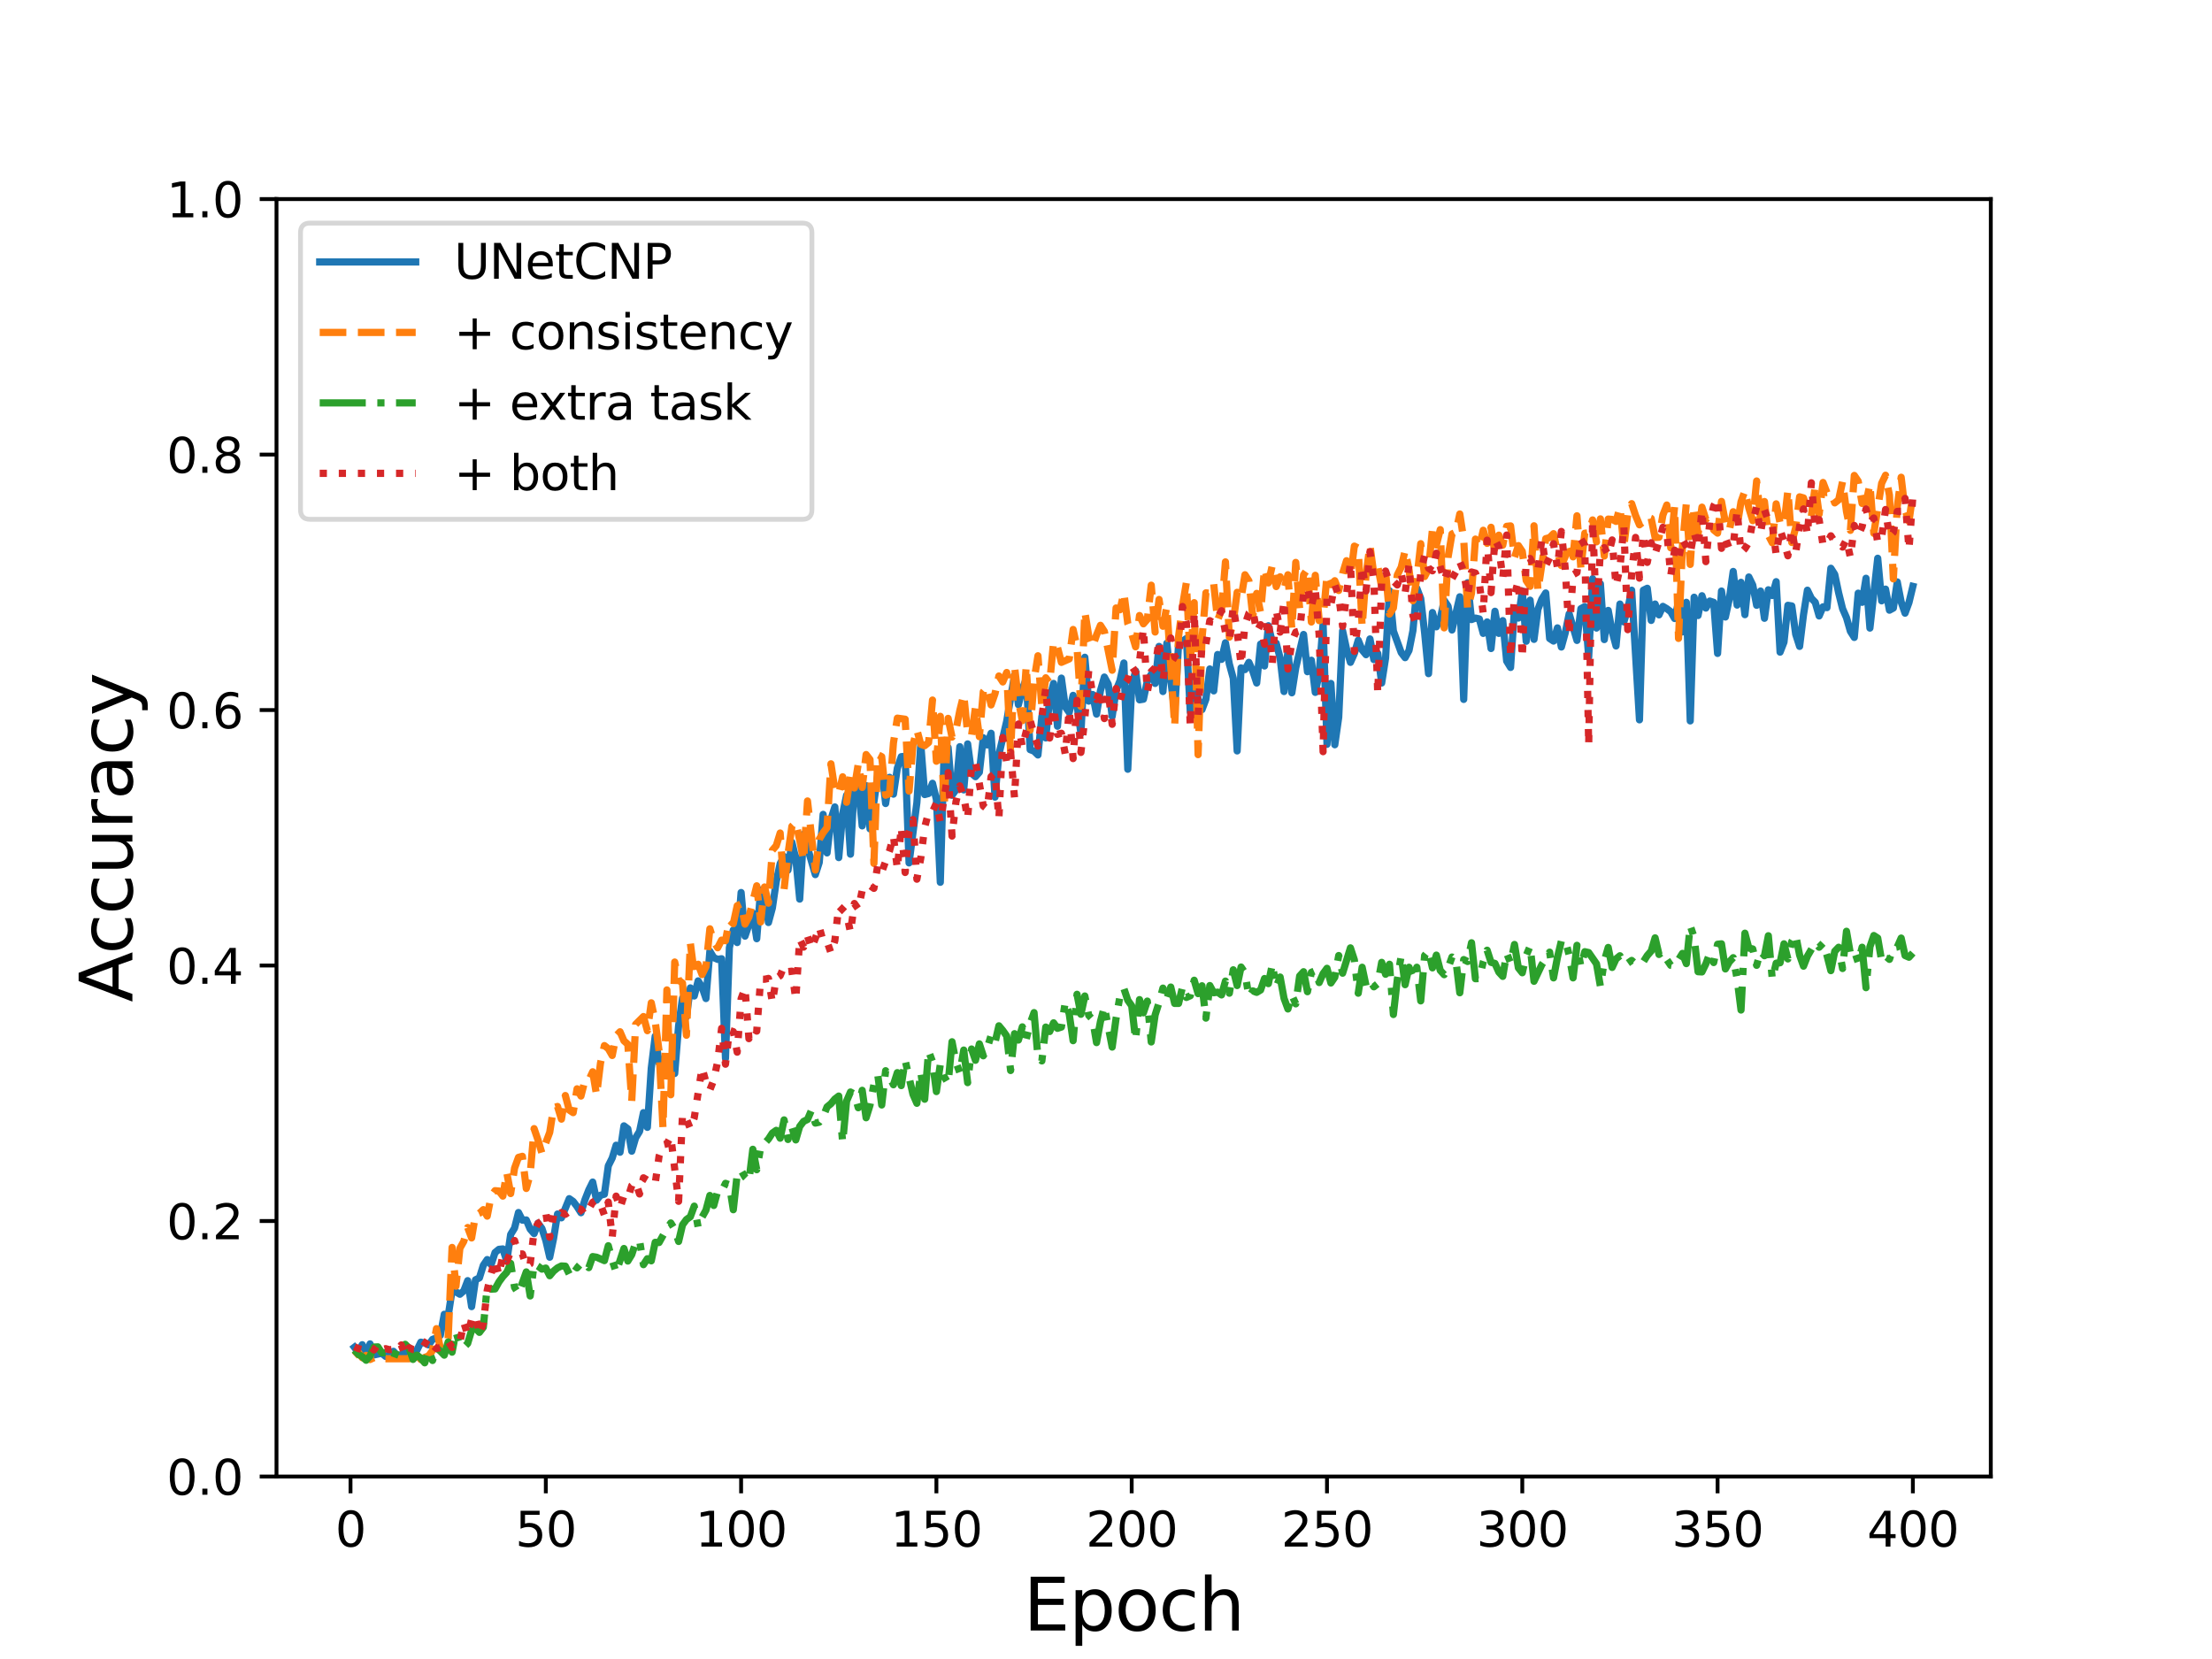 <?xml version="1.0" encoding="utf-8" standalone="no"?>
<!DOCTYPE svg PUBLIC "-//W3C//DTD SVG 1.1//EN"
  "http://www.w3.org/Graphics/SVG/1.1/DTD/svg11.dtd">
<svg height="345.6pt" version="1.1" viewBox="0 0 460.8 345.6" width="460.8pt" xmlns="http://www.w3.org/2000/svg" xmlns:xlink="http://www.w3.org/1999/xlink">
 <defs>
  <style type="text/css">*{stroke-linecap:butt;stroke-linejoin:round;}</style>
 </defs>
 <g id="figure_1">
  <g id="patch_1">
   <path d="M 0 345.6 
L 460.8 345.6 
L 460.8 0 
L 0 0 
z
" style="fill:#ffffff;"/>
  </g>
  <g id="axes_1">
   <g id="patch_2">
    <path d="M 57.6 307.584 
L 414.72 307.584 
L 414.72 41.472 
L 57.6 41.472 
z
" style="fill:#ffffff;"/>
   </g>
   <g id="matplotlib.axis_1">
    <g id="xtick_1">
     <g id="line2d_1">
      <defs>
       <path d="M 0 0 
L 0 3.5 
" id="m55e35e7791" style="stroke:#000000;stroke-width:0.8;"/>
      </defs>
      <g>
       <use style="stroke:#000000;stroke-width:0.8;" x="73.019" xlink:href="#m55e35e7791" y="307.584"/>
      </g>
     </g>
     <g id="text_1">
      <!-- 0 -->
      <g transform="translate(69.838 322.182)scale(0.1 -0.1)">
       <defs>
        <path d="M 2034 4250 
Q 1547 4250 1301 3770 
Q 1056 3291 1056 2328 
Q 1056 1369 1301 889 
Q 1547 409 2034 409 
Q 2525 409 2770 889 
Q 3016 1369 3016 2328 
Q 3016 3291 2770 3770 
Q 2525 4250 2034 4250 
z
M 2034 4750 
Q 2819 4750 3233 4129 
Q 3647 3509 3647 2328 
Q 3647 1150 3233 529 
Q 2819 -91 2034 -91 
Q 1250 -91 836 529 
Q 422 1150 422 2328 
Q 422 3509 836 4129 
Q 1250 4750 2034 4750 
z
" id="DejaVuSans-30" transform="scale(0.016)"/>
       </defs>
       <use xlink:href="#DejaVuSans-30"/>
      </g>
     </g>
    </g>
    <g id="xtick_2">
     <g id="line2d_2">
      <g>
       <use style="stroke:#000000;stroke-width:0.8;" x="113.703" xlink:href="#m55e35e7791" y="307.584"/>
      </g>
     </g>
     <g id="text_2">
      <!-- 50 -->
      <g transform="translate(107.34 322.182)scale(0.1 -0.1)">
       <defs>
        <path d="M 691 4666 
L 3169 4666 
L 3169 4134 
L 1269 4134 
L 1269 2991 
Q 1406 3038 1543 3061 
Q 1681 3084 1819 3084 
Q 2600 3084 3056 2656 
Q 3513 2228 3513 1497 
Q 3513 744 3044 326 
Q 2575 -91 1722 -91 
Q 1428 -91 1123 -41 
Q 819 9 494 109 
L 494 744 
Q 775 591 1075 516 
Q 1375 441 1709 441 
Q 2250 441 2565 725 
Q 2881 1009 2881 1497 
Q 2881 1984 2565 2268 
Q 2250 2553 1709 2553 
Q 1456 2553 1204 2497 
Q 953 2441 691 2322 
L 691 4666 
z
" id="DejaVuSans-35" transform="scale(0.016)"/>
       </defs>
       <use xlink:href="#DejaVuSans-35"/>
       <use x="63.623" xlink:href="#DejaVuSans-30"/>
      </g>
     </g>
    </g>
    <g id="xtick_3">
     <g id="line2d_3">
      <g>
       <use style="stroke:#000000;stroke-width:0.8;" x="154.386" xlink:href="#m55e35e7791" y="307.584"/>
      </g>
     </g>
     <g id="text_3">
      <!-- 100 -->
      <g transform="translate(144.842 322.182)scale(0.1 -0.1)">
       <defs>
        <path d="M 794 531 
L 1825 531 
L 1825 4091 
L 703 3866 
L 703 4441 
L 1819 4666 
L 2450 4666 
L 2450 531 
L 3481 531 
L 3481 0 
L 794 0 
L 794 531 
z
" id="DejaVuSans-31" transform="scale(0.016)"/>
       </defs>
       <use xlink:href="#DejaVuSans-31"/>
       <use x="63.623" xlink:href="#DejaVuSans-30"/>
       <use x="127.246" xlink:href="#DejaVuSans-30"/>
      </g>
     </g>
    </g>
    <g id="xtick_4">
     <g id="line2d_4">
      <g>
       <use style="stroke:#000000;stroke-width:0.8;" x="195.07" xlink:href="#m55e35e7791" y="307.584"/>
      </g>
     </g>
     <g id="text_4">
      <!-- 150 -->
      <g transform="translate(185.526 322.182)scale(0.1 -0.1)">
       <use xlink:href="#DejaVuSans-31"/>
       <use x="63.623" xlink:href="#DejaVuSans-35"/>
       <use x="127.246" xlink:href="#DejaVuSans-30"/>
      </g>
     </g>
    </g>
    <g id="xtick_5">
     <g id="line2d_5">
      <g>
       <use style="stroke:#000000;stroke-width:0.8;" x="235.753" xlink:href="#m55e35e7791" y="307.584"/>
      </g>
     </g>
     <g id="text_5">
      <!-- 200 -->
      <g transform="translate(226.209 322.182)scale(0.1 -0.1)">
       <defs>
        <path d="M 1228 531 
L 3431 531 
L 3431 0 
L 469 0 
L 469 531 
Q 828 903 1448 1529 
Q 2069 2156 2228 2338 
Q 2531 2678 2651 2914 
Q 2772 3150 2772 3378 
Q 2772 3750 2511 3984 
Q 2250 4219 1831 4219 
Q 1534 4219 1204 4116 
Q 875 4013 500 3803 
L 500 4441 
Q 881 4594 1212 4672 
Q 1544 4750 1819 4750 
Q 2544 4750 2975 4387 
Q 3406 4025 3406 3419 
Q 3406 3131 3298 2873 
Q 3191 2616 2906 2266 
Q 2828 2175 2409 1742 
Q 1991 1309 1228 531 
z
" id="DejaVuSans-32" transform="scale(0.016)"/>
       </defs>
       <use xlink:href="#DejaVuSans-32"/>
       <use x="63.623" xlink:href="#DejaVuSans-30"/>
       <use x="127.246" xlink:href="#DejaVuSans-30"/>
      </g>
     </g>
    </g>
    <g id="xtick_6">
     <g id="line2d_6">
      <g>
       <use style="stroke:#000000;stroke-width:0.8;" x="276.437" xlink:href="#m55e35e7791" y="307.584"/>
      </g>
     </g>
     <g id="text_6">
      <!-- 250 -->
      <g transform="translate(266.893 322.182)scale(0.1 -0.1)">
       <use xlink:href="#DejaVuSans-32"/>
       <use x="63.623" xlink:href="#DejaVuSans-35"/>
       <use x="127.246" xlink:href="#DejaVuSans-30"/>
      </g>
     </g>
    </g>
    <g id="xtick_7">
     <g id="line2d_7">
      <g>
       <use style="stroke:#000000;stroke-width:0.8;" x="317.12" xlink:href="#m55e35e7791" y="307.584"/>
      </g>
     </g>
     <g id="text_7">
      <!-- 300 -->
      <g transform="translate(307.576 322.182)scale(0.1 -0.1)">
       <defs>
        <path d="M 2597 2516 
Q 3050 2419 3304 2112 
Q 3559 1806 3559 1356 
Q 3559 666 3084 287 
Q 2609 -91 1734 -91 
Q 1441 -91 1130 -33 
Q 819 25 488 141 
L 488 750 
Q 750 597 1062 519 
Q 1375 441 1716 441 
Q 2309 441 2620 675 
Q 2931 909 2931 1356 
Q 2931 1769 2642 2001 
Q 2353 2234 1838 2234 
L 1294 2234 
L 1294 2753 
L 1863 2753 
Q 2328 2753 2575 2939 
Q 2822 3125 2822 3475 
Q 2822 3834 2567 4026 
Q 2313 4219 1838 4219 
Q 1578 4219 1281 4162 
Q 984 4106 628 3988 
L 628 4550 
Q 988 4650 1302 4700 
Q 1616 4750 1894 4750 
Q 2613 4750 3031 4423 
Q 3450 4097 3450 3541 
Q 3450 3153 3228 2886 
Q 3006 2619 2597 2516 
z
" id="DejaVuSans-33" transform="scale(0.016)"/>
       </defs>
       <use xlink:href="#DejaVuSans-33"/>
       <use x="63.623" xlink:href="#DejaVuSans-30"/>
       <use x="127.246" xlink:href="#DejaVuSans-30"/>
      </g>
     </g>
    </g>
    <g id="xtick_8">
     <g id="line2d_8">
      <g>
       <use style="stroke:#000000;stroke-width:0.8;" x="357.804" xlink:href="#m55e35e7791" y="307.584"/>
      </g>
     </g>
     <g id="text_8">
      <!-- 350 -->
      <g transform="translate(348.26 322.182)scale(0.1 -0.1)">
       <use xlink:href="#DejaVuSans-33"/>
       <use x="63.623" xlink:href="#DejaVuSans-35"/>
       <use x="127.246" xlink:href="#DejaVuSans-30"/>
      </g>
     </g>
    </g>
    <g id="xtick_9">
     <g id="line2d_9">
      <g>
       <use style="stroke:#000000;stroke-width:0.8;" x="398.487" xlink:href="#m55e35e7791" y="307.584"/>
      </g>
     </g>
     <g id="text_9">
      <!-- 400 -->
      <g transform="translate(388.944 322.182)scale(0.1 -0.1)">
       <defs>
        <path d="M 2419 4116 
L 825 1625 
L 2419 1625 
L 2419 4116 
z
M 2253 4666 
L 3047 4666 
L 3047 1625 
L 3713 1625 
L 3713 1100 
L 3047 1100 
L 3047 0 
L 2419 0 
L 2419 1100 
L 313 1100 
L 313 1709 
L 2253 4666 
z
" id="DejaVuSans-34" transform="scale(0.016)"/>
       </defs>
       <use xlink:href="#DejaVuSans-34"/>
       <use x="63.623" xlink:href="#DejaVuSans-30"/>
       <use x="127.246" xlink:href="#DejaVuSans-30"/>
      </g>
     </g>
    </g>
    <g id="text_10">
     <!-- Epoch -->
     <g transform="translate(213.194 339.66)scale(0.15 -0.15)">
      <defs>
       <path d="M 628 4666 
L 3578 4666 
L 3578 4134 
L 1259 4134 
L 1259 2753 
L 3481 2753 
L 3481 2222 
L 1259 2222 
L 1259 531 
L 3634 531 
L 3634 0 
L 628 0 
L 628 4666 
z
" id="DejaVuSans-45" transform="scale(0.016)"/>
       <path d="M 1159 525 
L 1159 -1331 
L 581 -1331 
L 581 3500 
L 1159 3500 
L 1159 2969 
Q 1341 3281 1617 3432 
Q 1894 3584 2278 3584 
Q 2916 3584 3314 3078 
Q 3713 2572 3713 1747 
Q 3713 922 3314 415 
Q 2916 -91 2278 -91 
Q 1894 -91 1617 61 
Q 1341 213 1159 525 
z
M 3116 1747 
Q 3116 2381 2855 2742 
Q 2594 3103 2138 3103 
Q 1681 3103 1420 2742 
Q 1159 2381 1159 1747 
Q 1159 1113 1420 752 
Q 1681 391 2138 391 
Q 2594 391 2855 752 
Q 3116 1113 3116 1747 
z
" id="DejaVuSans-70" transform="scale(0.016)"/>
       <path d="M 1959 3097 
Q 1497 3097 1228 2736 
Q 959 2375 959 1747 
Q 959 1119 1226 758 
Q 1494 397 1959 397 
Q 2419 397 2687 759 
Q 2956 1122 2956 1747 
Q 2956 2369 2687 2733 
Q 2419 3097 1959 3097 
z
M 1959 3584 
Q 2709 3584 3137 3096 
Q 3566 2609 3566 1747 
Q 3566 888 3137 398 
Q 2709 -91 1959 -91 
Q 1206 -91 779 398 
Q 353 888 353 1747 
Q 353 2609 779 3096 
Q 1206 3584 1959 3584 
z
" id="DejaVuSans-6f" transform="scale(0.016)"/>
       <path d="M 3122 3366 
L 3122 2828 
Q 2878 2963 2633 3030 
Q 2388 3097 2138 3097 
Q 1578 3097 1268 2742 
Q 959 2388 959 1747 
Q 959 1106 1268 751 
Q 1578 397 2138 397 
Q 2388 397 2633 464 
Q 2878 531 3122 666 
L 3122 134 
Q 2881 22 2623 -34 
Q 2366 -91 2075 -91 
Q 1284 -91 818 406 
Q 353 903 353 1747 
Q 353 2603 823 3093 
Q 1294 3584 2113 3584 
Q 2378 3584 2631 3529 
Q 2884 3475 3122 3366 
z
" id="DejaVuSans-63" transform="scale(0.016)"/>
       <path d="M 3513 2113 
L 3513 0 
L 2938 0 
L 2938 2094 
Q 2938 2591 2744 2837 
Q 2550 3084 2163 3084 
Q 1697 3084 1428 2787 
Q 1159 2491 1159 1978 
L 1159 0 
L 581 0 
L 581 4863 
L 1159 4863 
L 1159 2956 
Q 1366 3272 1645 3428 
Q 1925 3584 2291 3584 
Q 2894 3584 3203 3211 
Q 3513 2838 3513 2113 
z
" id="DejaVuSans-68" transform="scale(0.016)"/>
      </defs>
      <use xlink:href="#DejaVuSans-45"/>
      <use x="63.184" xlink:href="#DejaVuSans-70"/>
      <use x="126.66" xlink:href="#DejaVuSans-6f"/>
      <use x="187.842" xlink:href="#DejaVuSans-63"/>
      <use x="242.822" xlink:href="#DejaVuSans-68"/>
     </g>
    </g>
   </g>
   <g id="matplotlib.axis_2">
    <g id="ytick_1">
     <g id="line2d_10">
      <defs>
       <path d="M 0 0 
L -3.5 0 
" id="mab3e76a519" style="stroke:#000000;stroke-width:0.8;"/>
      </defs>
      <g>
       <use style="stroke:#000000;stroke-width:0.8;" x="57.6" xlink:href="#mab3e76a519" y="307.584"/>
      </g>
     </g>
     <g id="text_11">
      <!-- 0.0 -->
      <g transform="translate(34.697 311.383)scale(0.1 -0.1)">
       <defs>
        <path d="M 684 794 
L 1344 794 
L 1344 0 
L 684 0 
L 684 794 
z
" id="DejaVuSans-2e" transform="scale(0.016)"/>
       </defs>
       <use xlink:href="#DejaVuSans-30"/>
       <use x="63.623" xlink:href="#DejaVuSans-2e"/>
       <use x="95.41" xlink:href="#DejaVuSans-30"/>
      </g>
     </g>
    </g>
    <g id="ytick_2">
     <g id="line2d_11">
      <g>
       <use style="stroke:#000000;stroke-width:0.8;" x="57.6" xlink:href="#mab3e76a519" y="254.362"/>
      </g>
     </g>
     <g id="text_12">
      <!-- 0.2 -->
      <g transform="translate(34.697 258.161)scale(0.1 -0.1)">
       <use xlink:href="#DejaVuSans-30"/>
       <use x="63.623" xlink:href="#DejaVuSans-2e"/>
       <use x="95.41" xlink:href="#DejaVuSans-32"/>
      </g>
     </g>
    </g>
    <g id="ytick_3">
     <g id="line2d_12">
      <g>
       <use style="stroke:#000000;stroke-width:0.8;" x="57.6" xlink:href="#mab3e76a519" y="201.139"/>
      </g>
     </g>
     <g id="text_13">
      <!-- 0.4 -->
      <g transform="translate(34.697 204.938)scale(0.1 -0.1)">
       <use xlink:href="#DejaVuSans-30"/>
       <use x="63.623" xlink:href="#DejaVuSans-2e"/>
       <use x="95.41" xlink:href="#DejaVuSans-34"/>
      </g>
     </g>
    </g>
    <g id="ytick_4">
     <g id="line2d_13">
      <g>
       <use style="stroke:#000000;stroke-width:0.8;" x="57.6" xlink:href="#mab3e76a519" y="147.917"/>
      </g>
     </g>
     <g id="text_14">
      <!-- 0.6 -->
      <g transform="translate(34.697 151.716)scale(0.1 -0.1)">
       <defs>
        <path d="M 2113 2584 
Q 1688 2584 1439 2293 
Q 1191 2003 1191 1497 
Q 1191 994 1439 701 
Q 1688 409 2113 409 
Q 2538 409 2786 701 
Q 3034 994 3034 1497 
Q 3034 2003 2786 2293 
Q 2538 2584 2113 2584 
z
M 3366 4563 
L 3366 3988 
Q 3128 4100 2886 4159 
Q 2644 4219 2406 4219 
Q 1781 4219 1451 3797 
Q 1122 3375 1075 2522 
Q 1259 2794 1537 2939 
Q 1816 3084 2150 3084 
Q 2853 3084 3261 2657 
Q 3669 2231 3669 1497 
Q 3669 778 3244 343 
Q 2819 -91 2113 -91 
Q 1303 -91 875 529 
Q 447 1150 447 2328 
Q 447 3434 972 4092 
Q 1497 4750 2381 4750 
Q 2619 4750 2861 4703 
Q 3103 4656 3366 4563 
z
" id="DejaVuSans-36" transform="scale(0.016)"/>
       </defs>
       <use xlink:href="#DejaVuSans-30"/>
       <use x="63.623" xlink:href="#DejaVuSans-2e"/>
       <use x="95.41" xlink:href="#DejaVuSans-36"/>
      </g>
     </g>
    </g>
    <g id="ytick_5">
     <g id="line2d_14">
      <g>
       <use style="stroke:#000000;stroke-width:0.8;" x="57.6" xlink:href="#mab3e76a519" y="94.694"/>
      </g>
     </g>
     <g id="text_15">
      <!-- 0.8 -->
      <g transform="translate(34.697 98.494)scale(0.1 -0.1)">
       <defs>
        <path d="M 2034 2216 
Q 1584 2216 1326 1975 
Q 1069 1734 1069 1313 
Q 1069 891 1326 650 
Q 1584 409 2034 409 
Q 2484 409 2743 651 
Q 3003 894 3003 1313 
Q 3003 1734 2745 1975 
Q 2488 2216 2034 2216 
z
M 1403 2484 
Q 997 2584 770 2862 
Q 544 3141 544 3541 
Q 544 4100 942 4425 
Q 1341 4750 2034 4750 
Q 2731 4750 3128 4425 
Q 3525 4100 3525 3541 
Q 3525 3141 3298 2862 
Q 3072 2584 2669 2484 
Q 3125 2378 3379 2068 
Q 3634 1759 3634 1313 
Q 3634 634 3220 271 
Q 2806 -91 2034 -91 
Q 1263 -91 848 271 
Q 434 634 434 1313 
Q 434 1759 690 2068 
Q 947 2378 1403 2484 
z
M 1172 3481 
Q 1172 3119 1398 2916 
Q 1625 2713 2034 2713 
Q 2441 2713 2670 2916 
Q 2900 3119 2900 3481 
Q 2900 3844 2670 4047 
Q 2441 4250 2034 4250 
Q 1625 4250 1398 4047 
Q 1172 3844 1172 3481 
z
" id="DejaVuSans-38" transform="scale(0.016)"/>
       </defs>
       <use xlink:href="#DejaVuSans-30"/>
       <use x="63.623" xlink:href="#DejaVuSans-2e"/>
       <use x="95.41" xlink:href="#DejaVuSans-38"/>
      </g>
     </g>
    </g>
    <g id="ytick_6">
     <g id="line2d_15">
      <g>
       <use style="stroke:#000000;stroke-width:0.8;" x="57.6" xlink:href="#mab3e76a519" y="41.472"/>
      </g>
     </g>
     <g id="text_16">
      <!-- 1.0 -->
      <g transform="translate(34.697 45.271)scale(0.1 -0.1)">
       <use xlink:href="#DejaVuSans-31"/>
       <use x="63.623" xlink:href="#DejaVuSans-2e"/>
       <use x="95.41" xlink:href="#DejaVuSans-30"/>
      </g>
     </g>
    </g>
    <g id="text_17">
     <!-- Accuracy -->
     <g transform="translate(27.577 208.77)rotate(-90)scale(0.15 -0.15)">
      <defs>
       <path d="M 2188 4044 
L 1331 1722 
L 3047 1722 
L 2188 4044 
z
M 1831 4666 
L 2547 4666 
L 4325 0 
L 3669 0 
L 3244 1197 
L 1141 1197 
L 716 0 
L 50 0 
L 1831 4666 
z
" id="DejaVuSans-41" transform="scale(0.016)"/>
       <path d="M 544 1381 
L 544 3500 
L 1119 3500 
L 1119 1403 
Q 1119 906 1312 657 
Q 1506 409 1894 409 
Q 2359 409 2629 706 
Q 2900 1003 2900 1516 
L 2900 3500 
L 3475 3500 
L 3475 0 
L 2900 0 
L 2900 538 
Q 2691 219 2414 64 
Q 2138 -91 1772 -91 
Q 1169 -91 856 284 
Q 544 659 544 1381 
z
M 1991 3584 
L 1991 3584 
z
" id="DejaVuSans-75" transform="scale(0.016)"/>
       <path d="M 2631 2963 
Q 2534 3019 2420 3045 
Q 2306 3072 2169 3072 
Q 1681 3072 1420 2755 
Q 1159 2438 1159 1844 
L 1159 0 
L 581 0 
L 581 3500 
L 1159 3500 
L 1159 2956 
Q 1341 3275 1631 3429 
Q 1922 3584 2338 3584 
Q 2397 3584 2469 3576 
Q 2541 3569 2628 3553 
L 2631 2963 
z
" id="DejaVuSans-72" transform="scale(0.016)"/>
       <path d="M 2194 1759 
Q 1497 1759 1228 1600 
Q 959 1441 959 1056 
Q 959 750 1161 570 
Q 1363 391 1709 391 
Q 2188 391 2477 730 
Q 2766 1069 2766 1631 
L 2766 1759 
L 2194 1759 
z
M 3341 1997 
L 3341 0 
L 2766 0 
L 2766 531 
Q 2569 213 2275 61 
Q 1981 -91 1556 -91 
Q 1019 -91 701 211 
Q 384 513 384 1019 
Q 384 1609 779 1909 
Q 1175 2209 1959 2209 
L 2766 2209 
L 2766 2266 
Q 2766 2663 2505 2880 
Q 2244 3097 1772 3097 
Q 1472 3097 1187 3025 
Q 903 2953 641 2809 
L 641 3341 
Q 956 3463 1253 3523 
Q 1550 3584 1831 3584 
Q 2591 3584 2966 3190 
Q 3341 2797 3341 1997 
z
" id="DejaVuSans-61" transform="scale(0.016)"/>
       <path d="M 2059 -325 
Q 1816 -950 1584 -1140 
Q 1353 -1331 966 -1331 
L 506 -1331 
L 506 -850 
L 844 -850 
Q 1081 -850 1212 -737 
Q 1344 -625 1503 -206 
L 1606 56 
L 191 3500 
L 800 3500 
L 1894 763 
L 2988 3500 
L 3597 3500 
L 2059 -325 
z
" id="DejaVuSans-79" transform="scale(0.016)"/>
      </defs>
      <use xlink:href="#DejaVuSans-41"/>
      <use x="66.658" xlink:href="#DejaVuSans-63"/>
      <use x="121.639" xlink:href="#DejaVuSans-63"/>
      <use x="176.619" xlink:href="#DejaVuSans-75"/>
      <use x="239.998" xlink:href="#DejaVuSans-72"/>
      <use x="281.111" xlink:href="#DejaVuSans-61"/>
      <use x="342.391" xlink:href="#DejaVuSans-63"/>
      <use x="397.371" xlink:href="#DejaVuSans-79"/>
     </g>
    </g>
   </g>
   <g id="line2d_16">
    <path clip-path="url(#p7688958a0e)" d="M 73.833 280.662 
L 74.646 281.727 
L 75.46 280.13 
L 76.274 282.126 
L 77.087 279.953 
L 77.901 282.259 
L 79.528 281.904 
L 80.342 282.569 
L 81.156 282.259 
L 81.969 281.505 
L 82.783 282.392 
L 83.597 282.215 
L 84.41 281.682 
L 85.224 282.525 
L 86.038 281.549 
L 86.851 281.283 
L 87.665 279.598 
L 88.479 279.775 
L 89.292 280.174 
L 90.106 279.021 
L 90.92 278.711 
L 91.733 278.179 
L 92.547 273.788 
L 93.361 274.143 
L 94.174 268.865 
L 94.988 269.131 
L 95.802 269.619 
L 96.616 268.909 
L 97.429 266.78 
L 98.243 272.191 
L 99.057 266.603 
L 99.87 266.204 
L 100.684 263.587 
L 101.498 262.389 
L 102.311 263.454 
L 103.125 260.926 
L 103.939 260.26 
L 104.752 260.172 
L 105.566 262.7 
L 106.38 257.156 
L 107.193 255.825 
L 108.007 252.588 
L 108.821 254.184 
L 109.634 254.14 
L 110.448 256.047 
L 111.262 256.978 
L 112.075 254.805 
L 112.889 255.914 
L 113.703 258.398 
L 114.516 261.901 
L 115.33 257.954 
L 116.144 252.898 
L 116.957 253.696 
L 118.585 249.705 
L 119.398 250.281 
L 120.212 251.346 
L 121.026 252.632 
L 121.839 249.971 
L 122.653 247.886 
L 123.467 246.245 
L 124.28 250.015 
L 125.094 248.995 
L 125.908 248.773 
L 126.721 242.874 
L 127.535 241.233 
L 128.349 238.572 
L 129.162 240.036 
L 129.976 234.536 
L 130.79 235.157 
L 131.603 239.814 
L 132.417 237.02 
L 133.231 235.689 
L 134.044 231.786 
L 134.858 234.847 
L 135.672 222.517 
L 136.485 215.864 
L 137.299 221.452 
L 138.113 220.654 
L 138.926 221.142 
L 139.74 220.166 
L 140.554 223.626 
L 141.367 213.646 
L 142.181 207.925 
L 142.995 211.828 
L 143.808 205.796 
L 144.622 207.482 
L 145.436 204.333 
L 146.249 205.619 
L 147.063 208.014 
L 147.877 198.168 
L 148.69 199.498 
L 149.504 199.853 
L 150.318 199.72 
L 151.131 220.477 
L 151.945 197.414 
L 152.759 193.732 
L 153.572 196.349 
L 154.386 185.926 
L 155.2 195.019 
L 156.827 190.229 
L 157.641 195.551 
L 158.454 185.394 
L 159.268 185.439 
L 160.082 192.18 
L 160.895 189.164 
L 161.709 183.62 
L 162.523 179.895 
L 163.336 178.431 
L 164.15 181.27 
L 164.964 175.459 
L 165.777 178.83 
L 166.591 187.301 
L 167.405 173.774 
L 169.846 182.201 
L 170.66 179.673 
L 171.473 169.649 
L 172.287 177.677 
L 173.101 170.669 
L 173.914 168.097 
L 174.728 178.653 
L 175.542 169.516 
L 176.355 165.658 
L 177.169 177.943 
L 177.983 162.996 
L 178.796 163.706 
L 179.61 172.044 
L 180.424 163.662 
L 181.237 172.665 
L 182.865 161.444 
L 183.678 160.202 
L 184.492 167.387 
L 185.306 161.932 
L 186.119 165.436 
L 186.933 160.025 
L 187.747 157.63 
L 188.56 157.541 
L 189.374 179.762 
L 191.001 167.21 
L 191.815 154.969 
L 192.629 165.525 
L 193.442 165.303 
L 194.256 163.174 
L 195.07 166.545 
L 195.883 183.798 
L 196.697 155.723 
L 197.511 155.723 
L 198.324 165.658 
L 199.138 164.549 
L 199.952 155.545 
L 200.765 164.549 
L 201.579 154.969 
L 202.393 161.089 
L 203.206 161.799 
L 204.02 160.868 
L 204.834 153.683 
L 205.647 155.191 
L 206.461 152.751 
L 207.275 166.057 
L 208.088 157.186 
L 209.716 150.223 
L 211.343 140.643 
L 212.157 146.808 
L 212.97 143.526 
L 213.784 141.441 
L 214.598 156.166 
L 215.411 156.477 
L 216.225 157.275 
L 217.039 149.247 
L 217.852 153.727 
L 218.666 145.477 
L 219.48 142.373 
L 220.293 151.288 
L 221.107 141.264 
L 221.921 147.252 
L 222.734 148.405 
L 223.548 144.857 
L 224.362 146.852 
L 225.175 152.796 
L 225.989 136.918 
L 226.803 146.054 
L 227.616 144.679 
L 228.43 148.759 
L 229.244 143.881 
L 230.057 141.042 
L 230.871 142.55 
L 231.685 149.247 
L 232.498 143.836 
L 233.312 141.796 
L 234.126 138.115 
L 234.939 160.247 
L 235.753 143.082 
L 236.567 139.756 
L 237.381 145.788 
L 238.194 145.655 
L 239.008 141.841 
L 239.822 140.466 
L 240.635 142.373 
L 241.449 134.656 
L 242.263 144.058 
L 243.076 133.99 
L 243.89 141.752 
L 244.704 148.139 
L 245.517 134.168 
L 247.145 133.015 
L 247.958 148.316 
L 248.772 141.619 
L 249.586 145.61 
L 250.399 147.828 
L 251.213 145.655 
L 252.027 139.357 
L 252.84 143.925 
L 253.654 136.341 
L 254.468 137.361 
L 255.281 133.902 
L 256.095 138.337 
L 256.909 141.308 
L 257.722 156.432 
L 258.536 139.135 
L 259.35 139.49 
L 260.163 137.982 
L 260.977 139.8 
L 261.791 142.284 
L 262.604 134.168 
L 263.418 138.736 
L 264.232 130.353 
L 265.045 133.813 
L 265.859 133.99 
L 266.673 137.095 
L 267.486 144.058 
L 268.3 135.498 
L 269.114 144.324 
L 269.927 139.135 
L 271.555 132.172 
L 272.368 139.933 
L 273.182 137.538 
L 273.996 144.236 
L 274.809 140.288 
L 275.623 129.91 
L 276.437 155.057 
L 277.25 142.373 
L 278.064 155.146 
L 278.878 149.425 
L 279.691 131.418 
L 280.505 135.188 
L 281.319 137.982 
L 282.132 136.164 
L 282.946 133.369 
L 283.76 135.41 
L 284.573 136.385 
L 285.387 133.103 
L 286.201 137.405 
L 287.014 136.119 
L 287.828 142.284 
L 288.642 137.095 
L 289.455 123.08 
L 290.269 131.462 
L 291.896 135.942 
L 292.71 137.006 
L 293.524 135.498 
L 294.337 131.374 
L 295.151 122.547 
L 295.965 124.676 
L 296.778 131.861 
L 297.592 140.333 
L 298.406 127.604 
L 299.219 130.575 
L 300.033 128.934 
L 300.847 125.076 
L 301.66 126.273 
L 302.474 131.24 
L 304.101 124.322 
L 304.915 145.699 
L 305.729 121.394 
L 306.543 129.067 
L 307.356 128.757 
L 308.17 128.934 
L 308.984 131.95 
L 309.797 129.555 
L 310.611 135.099 
L 311.425 127.337 
L 312.238 131.95 
L 313.052 129.289 
L 313.866 137.716 
L 314.679 139.046 
L 315.493 126.805 
L 316.307 128.757 
L 317.12 123.124 
L 317.934 133.591 
L 318.748 125.031 
L 319.561 133.192 
L 320.375 126.938 
L 321.189 124.809 
L 322.002 123.523 
L 322.816 133.015 
L 323.63 133.547 
L 324.443 130.797 
L 325.257 134.789 
L 326.071 131.817 
L 326.884 127.87 
L 328.512 133.414 
L 329.325 126.805 
L 330.139 126.362 
L 330.953 136.873 
L 331.766 120.552 
L 332.58 130.841 
L 333.394 121.616 
L 334.207 133.236 
L 335.021 127.16 
L 335.835 131.551 
L 336.648 134.567 
L 337.462 125.83 
L 338.276 129.555 
L 339.089 126.85 
L 339.903 122.947 
L 341.53 149.957 
L 342.344 122.947 
L 343.158 122.547 
L 343.971 129.245 
L 344.785 125.83 
L 345.599 128.091 
L 346.412 126.317 
L 347.226 126.805 
L 348.04 127.426 
L 348.853 128.845 
L 349.667 125.386 
L 350.481 131.64 
L 351.294 125.475 
L 352.108 150.179 
L 352.922 124.41 
L 353.735 128.225 
L 354.549 124.1 
L 355.363 126.672 
L 356.176 125.209 
L 356.99 125.475 
L 357.804 136.119 
L 358.617 123.124 
L 359.431 128.535 
L 360.245 124.765 
L 361.058 119.044 
L 361.872 126.051 
L 362.686 121.306 
L 363.499 128.047 
L 364.313 120.197 
L 365.127 121.882 
L 365.94 126.096 
L 366.754 123.124 
L 367.568 128.801 
L 368.381 122.858 
L 369.195 124.055 
L 370.009 121.173 
L 370.822 135.853 
L 371.636 133.769 
L 372.45 126.096 
L 373.263 126.229 
L 374.077 132.127 
L 374.891 134.656 
L 375.704 128.047 
L 376.518 122.947 
L 377.332 124.632 
L 378.146 125.475 
L 378.959 128.313 
L 379.773 126.406 
L 380.587 126.583 
L 381.4 118.378 
L 382.214 119.665 
L 383.028 123.523 
L 383.841 126.805 
L 384.655 128.668 
L 385.469 131.507 
L 386.282 132.793 
L 387.096 123.568 
L 387.91 125.475 
L 388.723 120.463 
L 389.537 130.841 
L 391.164 116.294 
L 391.978 125.164 
L 392.792 122.725 
L 393.605 127.116 
L 394.419 126.672 
L 395.233 121.217 
L 396.046 125.386 
L 396.86 127.737 
L 397.674 125.519 
L 398.487 122.148 
L 398.487 122.148 
" style="fill:none;stroke:#1f77b4;stroke-linecap:square;stroke-width:1.5;"/>
   </g>
   <g id="line2d_17">
    <path clip-path="url(#p7688958a0e)" d="M 73.833 282.459 
L 74.646 281.705 
L 75.46 282.836 
L 76.274 282.348 
L 77.087 283.213 
L 77.901 282.836 
L 78.715 282.836 
L 79.528 283.057 
L 85.224 283.057 
L 86.038 281.372 
L 87.665 283.213 
L 88.479 282.769 
L 89.292 282.459 
L 90.106 281.328 
L 90.92 276.782 
L 91.733 280.906 
L 92.547 279.953 
L 93.361 278.8 
L 94.174 259.861 
L 94.988 267.933 
L 95.802 260.039 
L 96.616 258.597 
L 97.429 255.714 
L 98.243 257.888 
L 99.057 253.098 
L 99.87 252.743 
L 100.684 251.989 
L 101.498 253.342 
L 102.311 249.172 
L 103.125 248.041 
L 103.939 248.108 
L 104.752 249.172 
L 105.566 244.249 
L 106.38 248.64 
L 107.193 243.34 
L 108.007 241.1 
L 108.821 240.879 
L 109.634 247.576 
L 110.448 244.604 
L 111.262 235.113 
L 112.075 237.486 
L 112.889 240.235 
L 114.516 235.889 
L 115.33 230.744 
L 116.144 230.5 
L 116.957 233.139 
L 117.771 228.216 
L 118.585 231.254 
L 119.398 231.786 
L 120.212 226.819 
L 121.026 228.327 
L 121.839 225.111 
L 122.653 225.045 
L 123.467 223.271 
L 124.28 228.127 
L 125.094 221.452 
L 125.908 217.816 
L 126.721 218.459 
L 127.535 219.878 
L 128.349 215.775 
L 129.162 214.933 
L 129.976 216.818 
L 130.79 217.549 
L 131.603 229.369 
L 132.417 213.38 
L 134.044 211.762 
L 134.858 214.711 
L 135.672 208.901 
L 136.485 212.737 
L 137.299 218.969 
L 138.113 235.002 
L 138.926 206.218 
L 139.74 228.061 
L 140.554 200.407 
L 141.367 204.177 
L 142.181 204.798 
L 142.995 215.664 
L 143.808 196.438 
L 144.622 202.758 
L 145.436 200.873 
L 146.249 203.024 
L 147.063 201.361 
L 147.877 193.488 
L 148.69 196.15 
L 149.504 197.436 
L 150.318 195.839 
L 151.131 195.972 
L 151.945 191.692 
L 152.759 192.424 
L 153.572 188.676 
L 154.386 188.299 
L 155.2 192.513 
L 156.013 191.027 
L 157.641 184.529 
L 158.454 192.069 
L 159.268 184.773 
L 160.082 188.144 
L 160.895 177.123 
L 161.709 176.169 
L 162.523 173.53 
L 163.336 185.261 
L 164.15 177.921 
L 164.964 172.133 
L 165.777 171.335 
L 166.591 175.016 
L 167.405 179.251 
L 168.219 166.855 
L 169.846 181.247 
L 170.66 174.838 
L 171.473 173.464 
L 172.287 172.399 
L 173.101 159.116 
L 173.914 164.46 
L 174.728 165.369 
L 175.542 161.821 
L 176.355 167.121 
L 177.169 161.466 
L 177.983 164.15 
L 178.796 159.116 
L 179.61 164.039 
L 180.424 157.186 
L 181.237 158.229 
L 182.051 179.872 
L 182.865 157.209 
L 183.678 157.63 
L 184.492 165.658 
L 185.306 165.347 
L 186.119 154.769 
L 186.933 149.602 
L 188.56 149.824 
L 189.374 164.793 
L 190.188 155.146 
L 191.001 152.019 
L 191.815 155.035 
L 192.629 155.346 
L 193.442 154.68 
L 194.256 145.832 
L 195.07 158.583 
L 195.883 149.225 
L 196.697 168.141 
L 197.511 149.647 
L 198.324 153.55 
L 199.138 152.108 
L 199.952 147.983 
L 200.765 144.701 
L 201.579 152.796 
L 202.393 153.217 
L 203.206 147.362 
L 204.02 153.461 
L 204.834 144.103 
L 205.647 143.215 
L 206.461 146.852 
L 207.275 144.502 
L 208.088 140.82 
L 208.902 142.062 
L 209.716 140.089 
L 210.529 156.743 
L 211.343 138.758 
L 212.157 145.965 
L 212.97 150.134 
L 213.784 138.736 
L 214.598 152.108 
L 215.411 141.73 
L 216.225 136.607 
L 217.039 147.318 
L 217.852 141.197 
L 218.666 142.262 
L 219.48 133.702 
L 220.293 134.855 
L 221.107 137.982 
L 222.734 137.272 
L 223.548 131.13 
L 224.362 134.789 
L 225.175 147.141 
L 225.989 127.426 
L 226.803 132.504 
L 227.616 134.678 
L 228.43 132.283 
L 229.244 130.265 
L 230.057 131.529 
L 231.685 139.623 
L 232.498 126.65 
L 233.312 127.027 
L 234.126 123.501 
L 234.939 129.91 
L 235.753 131.972 
L 236.567 134.744 
L 237.381 128.225 
L 238.194 129.954 
L 239.008 129.023 
L 239.822 121.904 
L 240.635 131.662 
L 241.449 124.876 
L 242.263 130.464 
L 243.076 126.362 
L 244.704 151.332 
L 245.517 132.593 
L 246.331 126.229 
L 247.145 121.35 
L 247.958 138.071 
L 248.772 125.541 
L 249.586 157.209 
L 250.399 133.081 
L 251.213 123.501 
L 252.027 123.59 
L 252.84 121.66 
L 253.654 129.222 
L 254.468 127.027 
L 255.281 117.048 
L 256.095 132.726 
L 256.909 129.555 
L 257.722 123.39 
L 258.536 124.61 
L 259.35 119.731 
L 260.163 120.995 
L 260.977 128.38 
L 261.791 123.612 
L 262.604 127.604 
L 263.418 118.467 
L 264.232 121.439 
L 265.045 117.757 
L 265.859 122.193 
L 266.673 120.152 
L 267.486 122.703 
L 268.3 119.731 
L 269.114 131.085 
L 269.927 117.159 
L 270.741 126.761 
L 271.555 119.753 
L 272.368 118.556 
L 273.182 129.577 
L 273.996 119.842 
L 274.809 129.289 
L 275.623 128.956 
L 276.437 119.798 
L 277.25 121.793 
L 278.064 120.973 
L 278.878 123.013 
L 279.691 119.465 
L 280.505 116.804 
L 281.319 120.152 
L 282.132 113.766 
L 282.946 114.187 
L 283.76 130.597 
L 284.573 119.665 
L 285.387 113.611 
L 286.201 119.709 
L 287.014 117.957 
L 287.828 122.281 
L 288.642 119.088 
L 289.455 127.914 
L 290.269 126.65 
L 291.083 119.775 
L 291.896 118.157 
L 292.71 114.675 
L 293.524 118.667 
L 294.337 125.142 
L 295.151 120.552 
L 295.965 113.256 
L 296.778 120.108 
L 297.592 118.511 
L 298.406 110.262 
L 299.219 113.544 
L 300.033 110.328 
L 300.847 130.797 
L 301.66 116.05 
L 302.474 111.238 
L 303.288 110.861 
L 304.101 107.069 
L 304.915 112.346 
L 305.729 126.85 
L 306.543 123.568 
L 307.356 112.302 
L 308.17 113.965 
L 308.984 110.462 
L 309.797 113.189 
L 310.611 109.841 
L 311.425 115.385 
L 312.238 111.482 
L 313.052 113.566 
L 313.866 109.641 
L 314.679 109.552 
L 315.493 116.139 
L 316.307 113.655 
L 317.12 114.875 
L 317.934 120.929 
L 318.748 122.148 
L 319.561 109.53 
L 320.375 123.058 
L 322.002 112.213 
L 322.816 111.992 
L 323.63 111.171 
L 324.443 115.096 
L 325.257 117.824 
L 326.071 115.917 
L 326.884 113.078 
L 327.698 116.006 
L 328.512 107.446 
L 329.325 118.356 
L 330.139 111.082 
L 330.953 110.972 
L 331.766 108.31 
L 332.58 112.879 
L 333.394 108.089 
L 334.207 115.828 
L 335.021 108.133 
L 335.835 108.2 
L 336.648 108.621 
L 337.462 105.672 
L 338.276 113.854 
L 339.089 107.135 
L 339.903 104.918 
L 340.717 107.379 
L 341.53 109.331 
L 342.344 108.665 
L 343.158 107.69 
L 343.971 108 
L 344.785 111.97 
L 345.599 111.925 
L 346.412 107.29 
L 347.226 105.206 
L 348.04 114.121 
L 348.853 105.472 
L 349.667 132.992 
L 350.481 113.81 
L 351.294 104.851 
L 352.108 117.58 
L 352.922 105.494 
L 353.735 111.282 
L 354.549 105.649 
L 355.363 108.2 
L 356.176 107.446 
L 356.99 110.395 
L 357.804 111.06 
L 358.617 104.452 
L 359.431 108.843 
L 360.245 110.484 
L 361.058 106.603 
L 361.872 109.597 
L 362.686 104.518 
L 363.499 102.234 
L 364.313 105.827 
L 365.127 108.466 
L 365.94 100.194 
L 366.754 108.022 
L 367.568 104.474 
L 368.381 111.504 
L 369.195 113.078 
L 370.009 104.962 
L 370.822 108.954 
L 371.636 109.397 
L 372.45 102.146 
L 373.263 113.012 
L 374.077 109.907 
L 374.891 103.498 
L 375.704 103.72 
L 376.518 106.292 
L 377.332 107.601 
L 378.146 101.125 
L 378.959 107.113 
L 379.773 100.505 
L 380.587 102.633 
L 381.4 102.589 
L 382.214 104.762 
L 383.028 104.119 
L 383.841 100.327 
L 384.655 106.559 
L 385.469 110.484 
L 386.282 99.041 
L 387.096 100.238 
L 387.91 104.873 
L 388.723 104.718 
L 389.537 100.882 
L 390.351 111.105 
L 391.978 100.682 
L 392.792 98.997 
L 393.605 103.166 
L 394.419 120.596 
L 395.233 105.516 
L 396.046 99.418 
L 396.86 106.292 
L 397.674 108.599 
L 398.487 102.877 
L 398.487 102.877 
" style="fill:none;stroke:#ff7f0e;stroke-dasharray:5.55,2.4;stroke-dashoffset:0;stroke-width:1.5;"/>
   </g>
   <g id="line2d_18">
    <path clip-path="url(#p7688958a0e)" d="M 73.833 281.239 
L 74.646 282.126 
L 75.46 282.614 
L 76.274 283.368 
L 77.087 282.481 
L 77.901 280.618 
L 78.715 280.574 
L 79.528 281.815 
L 80.342 281.815 
L 81.156 282.215 
L 81.969 283.057 
L 82.783 280.795 
L 83.597 281.461 
L 84.41 280.041 
L 85.224 280.84 
L 86.038 283.19 
L 86.851 282.303 
L 87.665 282.924 
L 88.479 283.9 
L 89.292 281.283 
L 90.106 283.412 
L 90.92 280.795 
L 91.733 281.461 
L 92.547 282.303 
L 93.361 279.554 
L 94.174 281.682 
L 94.988 277.469 
L 95.802 280.174 
L 96.616 280.707 
L 97.429 279.864 
L 98.243 277.114 
L 99.057 276.715 
L 99.87 277.558 
L 100.684 276.493 
L 101.498 267.933 
L 102.311 268.554 
L 103.125 268.51 
L 103.939 267.046 
L 104.752 265.937 
L 105.566 265.05 
L 106.38 263.188 
L 107.193 268.199 
L 108.007 269.486 
L 109.634 264.962 
L 110.448 269.974 
L 111.262 263.276 
L 112.075 263.764 
L 112.889 264.385 
L 113.703 264.163 
L 114.516 265.76 
L 115.33 264.784 
L 116.144 264.119 
L 116.957 263.72 
L 117.771 263.764 
L 118.585 265.405 
L 119.398 263.498 
L 120.212 264.119 
L 121.026 263.232 
L 121.839 263.055 
L 122.653 264.075 
L 123.467 261.768 
L 124.28 261.901 
L 125.908 262.611 
L 126.721 259.506 
L 127.535 262.522 
L 128.349 265.05 
L 129.976 260.083 
L 130.79 262.7 
L 131.603 261.369 
L 132.417 258.886 
L 133.231 258.398 
L 134.044 263.454 
L 134.858 262.212 
L 135.672 262.655 
L 136.485 258.797 
L 137.299 258.841 
L 138.926 255.914 
L 139.74 254.761 
L 140.554 256.091 
L 141.367 258.619 
L 142.181 255.16 
L 142.995 254.051 
L 143.808 253.475 
L 144.622 251.257 
L 145.436 255.648 
L 146.249 253.563 
L 147.063 252.1 
L 147.877 249.039 
L 148.69 251.124 
L 149.504 248.152 
L 150.318 248.241 
L 151.131 246.511 
L 151.945 246.822 
L 152.759 252.011 
L 153.572 244.649 
L 154.386 243.806 
L 155.2 245.225 
L 156.013 246.023 
L 156.827 239.415 
L 157.641 243.673 
L 158.454 239.105 
L 160.082 237.286 
L 160.895 236.044 
L 161.709 235.468 
L 162.523 237.109 
L 163.336 233.294 
L 164.15 237.375 
L 164.964 234.847 
L 165.777 237.463 
L 166.591 234.669 
L 167.405 233.605 
L 168.219 233.206 
L 169.032 231.299 
L 169.846 233.96 
L 170.66 233.782 
L 171.473 232.673 
L 172.287 230.589 
L 173.101 229.924 
L 173.914 228.948 
L 174.728 228.327 
L 175.542 237.996 
L 176.355 229.391 
L 177.169 227.484 
L 177.983 227.928 
L 178.796 230.766 
L 179.61 227.129 
L 180.424 232.851 
L 181.237 230.234 
L 182.051 225.888 
L 182.865 223.98 
L 183.678 230.19 
L 184.492 223.049 
L 185.306 224.335 
L 186.119 225.976 
L 186.933 223.448 
L 187.747 226.154 
L 188.56 220.876 
L 190.188 227.972 
L 191.001 229.835 
L 191.815 223.36 
L 192.629 228.992 
L 193.442 218.969 
L 194.256 221.142 
L 195.07 227.396 
L 195.883 221.719 
L 196.697 224.291 
L 197.511 225.71 
L 198.324 217.017 
L 199.138 221.231 
L 199.952 223.493 
L 200.765 218.747 
L 201.579 225.533 
L 202.393 218.525 
L 203.206 220.876 
L 204.02 217.461 
L 204.834 219.944 
L 205.647 218.392 
L 206.461 215.687 
L 207.275 217.195 
L 208.088 213.691 
L 208.902 214.667 
L 209.716 215.82 
L 210.529 223.005 
L 211.343 215.332 
L 212.157 216.662 
L 212.97 213.913 
L 213.784 216.441 
L 214.598 213.203 
L 215.411 210.941 
L 216.225 220.255 
L 217.039 221.009 
L 217.852 213.957 
L 218.666 214.888 
L 219.48 213.07 
L 220.293 214.223 
L 221.107 213.957 
L 221.921 208.679 
L 222.734 211.207 
L 223.548 216.795 
L 224.362 207.127 
L 225.175 211.296 
L 225.989 207.482 
L 226.803 211.518 
L 227.616 212.405 
L 228.43 217.195 
L 229.244 212.804 
L 230.057 209.699 
L 231.685 218.126 
L 232.498 212.138 
L 233.312 207.526 
L 234.126 205.929 
L 234.939 208.369 
L 235.753 209.522 
L 236.567 216.618 
L 237.381 208.236 
L 238.194 210.985 
L 239.008 208.546 
L 239.822 217.062 
L 240.635 211.429 
L 241.449 208.856 
L 242.263 205.841 
L 243.076 208.058 
L 243.89 205.619 
L 244.704 209.034 
L 245.517 209.034 
L 246.331 205.663 
L 247.145 207.792 
L 247.958 207.437 
L 248.772 204.199 
L 249.586 206.994 
L 250.399 205.353 
L 251.213 212.094 
L 252.027 205.308 
L 252.84 206.816 
L 253.654 206.683 
L 254.468 207.26 
L 255.281 204.377 
L 256.095 206.905 
L 256.909 202.026 
L 257.722 205.308 
L 258.536 201.45 
L 259.35 202.647 
L 260.163 207.615 
L 260.977 206.417 
L 261.791 206.728 
L 262.604 206.24 
L 263.418 203.845 
L 264.232 204.909 
L 265.045 200.873 
L 265.859 205.574 
L 266.673 203.534 
L 267.486 207.969 
L 268.3 210.187 
L 269.114 207.304 
L 269.927 209.123 
L 270.741 203.312 
L 271.555 202.425 
L 272.368 206.594 
L 273.182 202.558 
L 273.996 202.204 
L 274.809 204.687 
L 275.623 202.825 
L 276.437 201.716 
L 277.25 204.776 
L 278.064 203.579 
L 278.878 199.055 
L 279.691 202.736 
L 281.319 197.458 
L 282.132 199.942 
L 282.946 206.905 
L 283.76 201.494 
L 284.573 205.353 
L 285.387 204.244 
L 286.201 205.574 
L 287.014 204.909 
L 287.828 200.474 
L 288.642 202.958 
L 289.455 200.873 
L 290.269 211.34 
L 291.083 204.022 
L 291.896 199.099 
L 292.71 205.131 
L 293.524 201.494 
L 294.337 203.579 
L 295.151 201.494 
L 295.965 208.502 
L 296.778 199.055 
L 297.592 198.035 
L 298.406 201.627 
L 299.219 198.966 
L 300.033 202.159 
L 300.847 203.046 
L 301.66 201.671 
L 302.474 199.365 
L 303.288 200.075 
L 304.101 206.816 
L 304.915 199.897 
L 305.729 200.297 
L 306.543 196.394 
L 307.356 203.889 
L 308.17 203.845 
L 308.984 200.385 
L 309.797 197.946 
L 310.611 200.474 
L 311.425 200.696 
L 312.238 202.514 
L 313.052 203.401 
L 313.866 198.567 
L 314.679 200.607 
L 315.493 196.748 
L 316.307 201.627 
L 317.12 202.647 
L 317.934 199.055 
L 318.748 197.103 
L 319.561 204.421 
L 321.189 200.962 
L 322.002 199.809 
L 322.816 198.345 
L 323.63 203.712 
L 324.443 199.454 
L 325.257 196.039 
L 326.071 195.861 
L 326.884 198.966 
L 327.698 203.712 
L 328.512 196.926 
L 329.325 201.361 
L 330.139 198.256 
L 330.953 198.434 
L 332.58 200.784 
L 333.394 205.486 
L 334.207 200.163 
L 335.021 197.369 
L 335.835 201.538 
L 336.648 199.764 
L 337.462 199.099 
L 338.276 200.696 
L 339.089 200.651 
L 339.903 200.075 
L 340.717 200.784 
L 341.53 200.784 
L 342.344 200.341 
L 343.158 199.055 
L 343.971 198.123 
L 344.785 195.373 
L 345.599 198.833 
L 346.412 198.256 
L 347.226 199.897 
L 348.04 201.095 
L 348.853 201.228 
L 350.481 198.611 
L 351.294 200.74 
L 352.108 192.845 
L 352.922 195.285 
L 353.735 202.425 
L 354.549 202.47 
L 355.363 200.784 
L 356.176 198.567 
L 356.99 200.518 
L 357.804 196.704 
L 358.617 196.615 
L 359.431 201.849 
L 360.245 200.385 
L 361.058 199.498 
L 361.872 203.933 
L 362.686 210.409 
L 363.499 194.398 
L 364.313 197.502 
L 365.127 197.68 
L 365.94 201.095 
L 366.754 198.212 
L 367.568 199.099 
L 368.381 194.93 
L 369.195 203.933 
L 370.009 200.651 
L 370.822 200.563 
L 371.636 196.615 
L 372.45 199.764 
L 373.263 196.127 
L 374.077 194.797 
L 374.891 198.966 
L 375.704 201.272 
L 376.518 199.188 
L 378.146 196.394 
L 378.959 197.325 
L 379.773 196.482 
L 380.587 199.01 
L 381.4 202.204 
L 382.214 198.168 
L 383.028 197.325 
L 383.841 201.76 
L 384.655 193.999 
L 385.469 198.655 
L 386.282 198.035 
L 387.096 200.518 
L 387.91 197.325 
L 388.723 205.752 
L 389.537 197.236 
L 390.351 194.886 
L 391.164 195.418 
L 391.978 200.119 
L 392.792 199.143 
L 393.605 199.853 
L 394.419 197.414 
L 395.233 197.281 
L 396.046 195.418 
L 396.86 199.055 
L 397.674 199.409 
L 398.487 198.522 
L 398.487 198.522 
" style="fill:none;stroke:#2ca02c;stroke-dasharray:9.6,2.4,1.5,2.4;stroke-dashoffset:0;stroke-width:1.5;"/>
   </g>
   <g id="line2d_19">
    <path clip-path="url(#p7688958a0e)" d="M 73.833 280.551 
L 74.646 280.928 
L 75.46 281.15 
L 76.274 280.529 
L 77.087 280.551 
L 77.901 281.217 
L 78.715 280.108 
L 79.528 281.172 
L 80.342 280.951 
L 81.156 281.172 
L 81.969 281.062 
L 82.783 281.394 
L 83.597 280.174 
L 84.41 282.348 
L 85.224 280.751 
L 86.038 281.128 
L 87.665 281.283 
L 89.292 278.777 
L 90.106 280.219 
L 90.92 280.928 
L 91.733 280.707 
L 92.547 279.709 
L 93.361 279.398 
L 94.174 280.685 
L 94.988 279.82 
L 95.802 279.664 
L 96.616 275.473 
L 97.429 278.09 
L 98.243 274.83 
L 99.057 274.076 
L 99.87 277.979 
L 100.684 275.651 
L 101.498 268.798 
L 102.311 265.294 
L 103.125 262.456 
L 103.939 265.627 
L 104.752 261.458 
L 105.566 262.766 
L 106.38 260.793 
L 107.193 258.42 
L 108.007 261.236 
L 108.821 261.214 
L 109.634 263.742 
L 110.448 263.276 
L 111.262 256.424 
L 112.075 254.872 
L 112.889 254.339 
L 113.703 252.632 
L 114.516 257.755 
L 115.33 253.12 
L 116.144 253.718 
L 116.957 252.588 
L 117.771 252.965 
L 118.585 252.388 
L 119.398 252.166 
L 120.212 251.7 
L 121.026 251.9 
L 121.839 253.009 
L 122.653 251.9 
L 123.467 250.459 
L 124.28 249.971 
L 125.094 250.88 
L 125.908 253.142 
L 126.721 250.414 
L 127.535 257.732 
L 128.349 249.172 
L 129.162 251.634 
L 129.976 249.106 
L 130.79 249.572 
L 131.603 246.977 
L 132.417 246.29 
L 133.231 248.729 
L 134.044 245.358 
L 135.672 246.334 
L 136.485 246.578 
L 137.299 240.834 
L 138.113 238.484 
L 138.926 238.284 
L 139.74 236.754 
L 141.367 250.259 
L 142.181 232.075 
L 142.995 233.139 
L 143.808 235.135 
L 144.622 232.873 
L 146.249 222.428 
L 147.063 225.4 
L 147.877 227.063 
L 148.69 224.978 
L 149.504 221.12 
L 150.318 214.223 
L 151.131 221.696 
L 151.945 214.644 
L 152.759 214.91 
L 153.572 219.19 
L 154.386 208.058 
L 155.2 205.818 
L 156.013 216.374 
L 156.827 214.245 
L 157.641 214.8 
L 158.454 203.978 
L 159.268 204 
L 160.082 203.822 
L 160.895 208.834 
L 161.709 203.8 
L 162.523 203.246 
L 163.336 201.294 
L 164.15 202.403 
L 164.964 202.315 
L 165.777 208.213 
L 166.591 195.573 
L 167.405 197.303 
L 168.219 194.996 
L 169.032 197.569 
L 169.846 195.506 
L 170.66 193.111 
L 171.473 196.061 
L 172.287 196.127 
L 173.101 198.522 
L 173.914 195.972 
L 174.728 188.743 
L 176.355 190.339 
L 177.169 194.242 
L 177.983 188.211 
L 178.796 189.364 
L 179.61 185.483 
L 180.424 184.418 
L 181.237 184.485 
L 182.051 185.062 
L 182.865 180.205 
L 183.678 181.646 
L 185.306 177.233 
L 186.119 174.151 
L 186.933 181.003 
L 187.747 172.266 
L 188.56 181.757 
L 189.374 173.242 
L 190.188 170.736 
L 191.001 183.154 
L 191.815 178.764 
L 192.629 172.31 
L 193.442 169.25 
L 194.256 169.117 
L 195.07 167.276 
L 195.883 171.202 
L 197.511 160.956 
L 198.324 174.173 
L 199.138 167.055 
L 199.952 163.706 
L 200.765 165.902 
L 201.579 170.558 
L 202.393 159.426 
L 203.206 158.694 
L 204.834 167.897 
L 205.647 168.54 
L 206.461 161.777 
L 207.275 161.067 
L 208.088 170.536 
L 208.902 153.638 
L 209.716 158.783 
L 210.529 156.698 
L 211.343 166.145 
L 212.157 150.822 
L 212.97 155.634 
L 213.784 152.352 
L 214.598 150.046 
L 215.411 152.995 
L 216.225 155.434 
L 217.852 143.326 
L 218.666 153.749 
L 219.48 147.429 
L 220.293 152.973 
L 221.107 152.751 
L 221.921 157.12 
L 222.734 147.895 
L 223.548 158.029 
L 224.362 145.899 
L 225.175 156.743 
L 225.989 149.624 
L 226.803 139.623 
L 227.616 144.635 
L 228.43 145.721 
L 229.244 143.526 
L 230.057 149.691 
L 230.871 144.191 
L 231.685 150.888 
L 232.498 143.437 
L 233.312 146.209 
L 234.126 142.617 
L 234.939 141.53 
L 235.753 138.758 
L 236.567 140 
L 237.381 137.782 
L 238.194 130.952 
L 239.008 144.169 
L 239.822 139.889 
L 240.635 139.091 
L 241.449 133.392 
L 242.263 141.841 
L 243.076 135.831 
L 243.89 132.904 
L 244.704 136.895 
L 245.517 137.383 
L 246.331 126.34 
L 247.145 129.71 
L 247.958 151.398 
L 248.772 127.493 
L 249.586 148.981 
L 250.399 133.902 
L 251.213 134.168 
L 252.027 129.289 
L 252.84 129.799 
L 253.654 128.668 
L 254.468 127.227 
L 255.281 131.706 
L 256.095 133.258 
L 256.909 126.406 
L 257.722 131.595 
L 258.536 138.47 
L 259.35 130.132 
L 260.163 127.759 
L 260.977 127.049 
L 261.791 131.595 
L 262.604 130.132 
L 263.418 134.212 
L 264.232 128.912 
L 265.045 138.204 
L 265.859 126.983 
L 266.673 131.684 
L 267.486 125.142 
L 268.3 139.379 
L 269.114 133.658 
L 269.927 131.684 
L 270.741 131.44 
L 271.555 123.723 
L 272.368 122.37 
L 273.182 126.428 
L 273.996 122.658 
L 274.809 132.394 
L 275.623 156.588 
L 276.437 124.344 
L 277.25 125.918 
L 278.064 121.838 
L 278.878 124.1 
L 279.691 130.486 
L 281.319 117.181 
L 282.132 135.698 
L 282.946 129.444 
L 283.76 117.935 
L 284.573 123.102 
L 285.387 114.919 
L 286.201 120.84 
L 287.014 144.59 
L 287.828 121.217 
L 288.642 118.955 
L 289.455 121.35 
L 290.269 121.039 
L 291.083 121.86 
L 291.896 119.376 
L 292.71 123.523 
L 293.524 117.647 
L 294.337 128.202 
L 295.151 130.376 
L 295.965 119.199 
L 296.778 115.695 
L 297.592 118.356 
L 298.406 118.911 
L 299.219 115.229 
L 300.847 120.951 
L 301.66 118.534 
L 302.474 120.552 
L 303.288 119.11 
L 304.101 117.026 
L 304.915 118.999 
L 305.729 124.078 
L 306.543 119.155 
L 307.356 119.376 
L 308.17 121.505 
L 308.984 127.759 
L 309.797 112.524 
L 310.611 123.457 
L 311.425 112.369 
L 312.238 113.965 
L 313.052 120.485 
L 313.866 111.459 
L 314.679 136.895 
L 315.493 123.945 
L 316.307 120.929 
L 317.12 137.051 
L 317.934 116.649 
L 318.748 116.338 
L 319.561 118.157 
L 320.375 118.866 
L 321.189 112.28 
L 322.002 117.846 
L 322.816 116.183 
L 323.63 113.256 
L 324.443 118.29 
L 325.257 110.705 
L 326.071 118.445 
L 326.884 132.261 
L 327.698 119.731 
L 328.512 119.265 
L 329.325 112.236 
L 330.139 113.588 
L 330.953 155.235 
L 331.766 108.687 
L 332.58 128.091 
L 333.394 114.653 
L 334.207 114.076 
L 335.021 115.606 
L 335.835 112.48 
L 336.648 122.037 
L 337.462 118.334 
L 338.276 109.552 
L 339.089 131.174 
L 339.903 119.532 
L 340.717 111.947 
L 341.53 120.441 
L 342.344 111.26 
L 343.158 117.159 
L 343.971 113.056 
L 344.785 115.385 
L 345.599 112.857 
L 346.412 109.841 
L 347.226 110.639 
L 348.04 119.931 
L 348.853 114.608 
L 349.667 116.493 
L 350.481 112.324 
L 352.108 115.318 
L 352.922 110.883 
L 353.735 114.032 
L 354.549 106.359 
L 355.363 117.003 
L 356.176 108.821 
L 356.99 105.405 
L 357.804 103.875 
L 358.617 114.231 
L 359.431 112.125 
L 360.245 114.298 
L 361.058 113.699 
L 361.872 106.337 
L 362.686 115.141 
L 363.499 114.298 
L 364.313 112.99 
L 365.127 108.687 
L 365.94 105.605 
L 366.754 111.038 
L 367.568 106.248 
L 368.381 108.444 
L 369.195 109.308 
L 370.009 115.562 
L 370.822 110.328 
L 371.636 112.79 
L 372.45 115.784 
L 373.263 110.306 
L 374.077 115.118 
L 374.891 109.641 
L 375.704 106.004 
L 376.518 111.371 
L 377.332 100.571 
L 378.146 109.996 
L 378.959 108.244 
L 379.773 113.588 
L 380.587 113.145 
L 381.4 111.615 
L 382.214 112.901 
L 383.028 113.189 
L 383.841 113.965 
L 384.655 112.413 
L 385.469 116.116 
L 386.282 109.464 
L 387.096 111.57 
L 387.91 109.708 
L 388.723 106.026 
L 389.537 108.821 
L 390.351 107.911 
L 391.164 113.034 
L 391.978 111.947 
L 392.792 106.137 
L 393.605 111.77 
L 394.419 110.905 
L 395.233 106.536 
L 396.046 106.492 
L 396.86 103.831 
L 397.674 114.431 
L 398.487 103.343 
L 398.487 103.343 
" style="fill:none;stroke:#d62728;stroke-dasharray:1.5,2.475;stroke-dashoffset:0;stroke-width:1.5;"/>
   </g>
   <g id="patch_3">
    <path d="M 57.6 307.584 
L 57.6 41.472 
" style="fill:none;stroke:#000000;stroke-linecap:square;stroke-linejoin:miter;stroke-width:0.8;"/>
   </g>
   <g id="patch_4">
    <path d="M 414.72 307.584 
L 414.72 41.472 
" style="fill:none;stroke:#000000;stroke-linecap:square;stroke-linejoin:miter;stroke-width:0.8;"/>
   </g>
   <g id="patch_5">
    <path d="M 57.6 307.584 
L 414.72 307.584 
" style="fill:none;stroke:#000000;stroke-linecap:square;stroke-linejoin:miter;stroke-width:0.8;"/>
   </g>
   <g id="patch_6">
    <path d="M 57.6 41.472 
L 414.72 41.472 
" style="fill:none;stroke:#000000;stroke-linecap:square;stroke-linejoin:miter;stroke-width:0.8;"/>
   </g>
   <g id="legend_1">
    <g id="patch_7">
     <path d="M 64.6 108.184 
L 167.137 108.184 
Q 169.137 108.184 169.137 106.184 
L 169.137 48.472 
Q 169.137 46.472 167.137 46.472 
L 64.6 46.472 
Q 62.6 46.472 62.6 48.472 
L 62.6 106.184 
Q 62.6 108.184 64.6 108.184 
z
" style="fill:#ffffff;opacity:0.8;stroke:#cccccc;stroke-linejoin:miter;"/>
    </g>
    <g id="line2d_20">
     <path d="M 66.6 54.57 
L 86.6 54.57 
" style="fill:none;stroke:#1f77b4;stroke-linecap:square;stroke-width:1.5;"/>
    </g>
    <g id="line2d_21"/>
    <g id="text_18">
     <!-- UNetCNP -->
     <g transform="translate(94.6 58.07)scale(0.1 -0.1)">
      <defs>
       <path d="M 556 4666 
L 1191 4666 
L 1191 1831 
Q 1191 1081 1462 751 
Q 1734 422 2344 422 
Q 2950 422 3222 751 
Q 3494 1081 3494 1831 
L 3494 4666 
L 4128 4666 
L 4128 1753 
Q 4128 841 3676 375 
Q 3225 -91 2344 -91 
Q 1459 -91 1007 375 
Q 556 841 556 1753 
L 556 4666 
z
" id="DejaVuSans-55" transform="scale(0.016)"/>
       <path d="M 628 4666 
L 1478 4666 
L 3547 763 
L 3547 4666 
L 4159 4666 
L 4159 0 
L 3309 0 
L 1241 3903 
L 1241 0 
L 628 0 
L 628 4666 
z
" id="DejaVuSans-4e" transform="scale(0.016)"/>
       <path d="M 3597 1894 
L 3597 1613 
L 953 1613 
Q 991 1019 1311 708 
Q 1631 397 2203 397 
Q 2534 397 2845 478 
Q 3156 559 3463 722 
L 3463 178 
Q 3153 47 2828 -22 
Q 2503 -91 2169 -91 
Q 1331 -91 842 396 
Q 353 884 353 1716 
Q 353 2575 817 3079 
Q 1281 3584 2069 3584 
Q 2775 3584 3186 3129 
Q 3597 2675 3597 1894 
z
M 3022 2063 
Q 3016 2534 2758 2815 
Q 2500 3097 2075 3097 
Q 1594 3097 1305 2825 
Q 1016 2553 972 2059 
L 3022 2063 
z
" id="DejaVuSans-65" transform="scale(0.016)"/>
       <path d="M 1172 4494 
L 1172 3500 
L 2356 3500 
L 2356 3053 
L 1172 3053 
L 1172 1153 
Q 1172 725 1289 603 
Q 1406 481 1766 481 
L 2356 481 
L 2356 0 
L 1766 0 
Q 1100 0 847 248 
Q 594 497 594 1153 
L 594 3053 
L 172 3053 
L 172 3500 
L 594 3500 
L 594 4494 
L 1172 4494 
z
" id="DejaVuSans-74" transform="scale(0.016)"/>
       <path d="M 4122 4306 
L 4122 3641 
Q 3803 3938 3442 4084 
Q 3081 4231 2675 4231 
Q 1875 4231 1450 3742 
Q 1025 3253 1025 2328 
Q 1025 1406 1450 917 
Q 1875 428 2675 428 
Q 3081 428 3442 575 
Q 3803 722 4122 1019 
L 4122 359 
Q 3791 134 3420 21 
Q 3050 -91 2638 -91 
Q 1578 -91 968 557 
Q 359 1206 359 2328 
Q 359 3453 968 4101 
Q 1578 4750 2638 4750 
Q 3056 4750 3426 4639 
Q 3797 4528 4122 4306 
z
" id="DejaVuSans-43" transform="scale(0.016)"/>
       <path d="M 1259 4147 
L 1259 2394 
L 2053 2394 
Q 2494 2394 2734 2622 
Q 2975 2850 2975 3272 
Q 2975 3691 2734 3919 
Q 2494 4147 2053 4147 
L 1259 4147 
z
M 628 4666 
L 2053 4666 
Q 2838 4666 3239 4311 
Q 3641 3956 3641 3272 
Q 3641 2581 3239 2228 
Q 2838 1875 2053 1875 
L 1259 1875 
L 1259 0 
L 628 0 
L 628 4666 
z
" id="DejaVuSans-50" transform="scale(0.016)"/>
      </defs>
      <use xlink:href="#DejaVuSans-55"/>
      <use x="73.193" xlink:href="#DejaVuSans-4e"/>
      <use x="147.998" xlink:href="#DejaVuSans-65"/>
      <use x="209.521" xlink:href="#DejaVuSans-74"/>
      <use x="248.73" xlink:href="#DejaVuSans-43"/>
      <use x="318.555" xlink:href="#DejaVuSans-4e"/>
      <use x="393.359" xlink:href="#DejaVuSans-50"/>
     </g>
    </g>
    <g id="line2d_22">
     <path d="M 66.6 69.249 
L 86.6 69.249 
" style="fill:none;stroke:#ff7f0e;stroke-dasharray:5.55,2.4;stroke-dashoffset:0;stroke-width:1.5;"/>
    </g>
    <g id="line2d_23"/>
    <g id="text_19">
     <!-- + consistency -->
     <g transform="translate(94.6 72.749)scale(0.1 -0.1)">
      <defs>
       <path d="M 2944 4013 
L 2944 2272 
L 4684 2272 
L 4684 1741 
L 2944 1741 
L 2944 0 
L 2419 0 
L 2419 1741 
L 678 1741 
L 678 2272 
L 2419 2272 
L 2419 4013 
L 2944 4013 
z
" id="DejaVuSans-2b" transform="scale(0.016)"/>
       <path id="DejaVuSans-20" transform="scale(0.016)"/>
       <path d="M 3513 2113 
L 3513 0 
L 2938 0 
L 2938 2094 
Q 2938 2591 2744 2837 
Q 2550 3084 2163 3084 
Q 1697 3084 1428 2787 
Q 1159 2491 1159 1978 
L 1159 0 
L 581 0 
L 581 3500 
L 1159 3500 
L 1159 2956 
Q 1366 3272 1645 3428 
Q 1925 3584 2291 3584 
Q 2894 3584 3203 3211 
Q 3513 2838 3513 2113 
z
" id="DejaVuSans-6e" transform="scale(0.016)"/>
       <path d="M 2834 3397 
L 2834 2853 
Q 2591 2978 2328 3040 
Q 2066 3103 1784 3103 
Q 1356 3103 1142 2972 
Q 928 2841 928 2578 
Q 928 2378 1081 2264 
Q 1234 2150 1697 2047 
L 1894 2003 
Q 2506 1872 2764 1633 
Q 3022 1394 3022 966 
Q 3022 478 2636 193 
Q 2250 -91 1575 -91 
Q 1294 -91 989 -36 
Q 684 19 347 128 
L 347 722 
Q 666 556 975 473 
Q 1284 391 1588 391 
Q 1994 391 2212 530 
Q 2431 669 2431 922 
Q 2431 1156 2273 1281 
Q 2116 1406 1581 1522 
L 1381 1569 
Q 847 1681 609 1914 
Q 372 2147 372 2553 
Q 372 3047 722 3315 
Q 1072 3584 1716 3584 
Q 2034 3584 2315 3537 
Q 2597 3491 2834 3397 
z
" id="DejaVuSans-73" transform="scale(0.016)"/>
       <path d="M 603 3500 
L 1178 3500 
L 1178 0 
L 603 0 
L 603 3500 
z
M 603 4863 
L 1178 4863 
L 1178 4134 
L 603 4134 
L 603 4863 
z
" id="DejaVuSans-69" transform="scale(0.016)"/>
      </defs>
      <use xlink:href="#DejaVuSans-2b"/>
      <use x="83.789" xlink:href="#DejaVuSans-20"/>
      <use x="115.576" xlink:href="#DejaVuSans-63"/>
      <use x="170.557" xlink:href="#DejaVuSans-6f"/>
      <use x="231.738" xlink:href="#DejaVuSans-6e"/>
      <use x="295.117" xlink:href="#DejaVuSans-73"/>
      <use x="347.217" xlink:href="#DejaVuSans-69"/>
      <use x="375" xlink:href="#DejaVuSans-73"/>
      <use x="427.1" xlink:href="#DejaVuSans-74"/>
      <use x="466.309" xlink:href="#DejaVuSans-65"/>
      <use x="527.832" xlink:href="#DejaVuSans-6e"/>
      <use x="591.211" xlink:href="#DejaVuSans-63"/>
      <use x="646.191" xlink:href="#DejaVuSans-79"/>
     </g>
    </g>
    <g id="line2d_24">
     <path d="M 66.6 83.927 
L 86.6 83.927 
" style="fill:none;stroke:#2ca02c;stroke-dasharray:9.6,2.4,1.5,2.4;stroke-dashoffset:0;stroke-width:1.5;"/>
    </g>
    <g id="line2d_25"/>
    <g id="text_20">
     <!-- + extra task -->
     <g transform="translate(94.6 87.427)scale(0.1 -0.1)">
      <defs>
       <path d="M 3513 3500 
L 2247 1797 
L 3578 0 
L 2900 0 
L 1881 1375 
L 863 0 
L 184 0 
L 1544 1831 
L 300 3500 
L 978 3500 
L 1906 2253 
L 2834 3500 
L 3513 3500 
z
" id="DejaVuSans-78" transform="scale(0.016)"/>
       <path d="M 581 4863 
L 1159 4863 
L 1159 1991 
L 2875 3500 
L 3609 3500 
L 1753 1863 
L 3688 0 
L 2938 0 
L 1159 1709 
L 1159 0 
L 581 0 
L 581 4863 
z
" id="DejaVuSans-6b" transform="scale(0.016)"/>
      </defs>
      <use xlink:href="#DejaVuSans-2b"/>
      <use x="83.789" xlink:href="#DejaVuSans-20"/>
      <use x="115.576" xlink:href="#DejaVuSans-65"/>
      <use x="175.35" xlink:href="#DejaVuSans-78"/>
      <use x="234.529" xlink:href="#DejaVuSans-74"/>
      <use x="273.738" xlink:href="#DejaVuSans-72"/>
      <use x="314.852" xlink:href="#DejaVuSans-61"/>
      <use x="376.131" xlink:href="#DejaVuSans-20"/>
      <use x="407.918" xlink:href="#DejaVuSans-74"/>
      <use x="447.127" xlink:href="#DejaVuSans-61"/>
      <use x="508.406" xlink:href="#DejaVuSans-73"/>
      <use x="560.506" xlink:href="#DejaVuSans-6b"/>
     </g>
    </g>
    <g id="line2d_26">
     <path d="M 66.6 98.605 
L 86.6 98.605 
" style="fill:none;stroke:#d62728;stroke-dasharray:1.5,2.475;stroke-dashoffset:0;stroke-width:1.5;"/>
    </g>
    <g id="line2d_27"/>
    <g id="text_21">
     <!-- + both -->
     <g transform="translate(94.6 102.105)scale(0.1 -0.1)">
      <defs>
       <path d="M 3116 1747 
Q 3116 2381 2855 2742 
Q 2594 3103 2138 3103 
Q 1681 3103 1420 2742 
Q 1159 2381 1159 1747 
Q 1159 1113 1420 752 
Q 1681 391 2138 391 
Q 2594 391 2855 752 
Q 3116 1113 3116 1747 
z
M 1159 2969 
Q 1341 3281 1617 3432 
Q 1894 3584 2278 3584 
Q 2916 3584 3314 3078 
Q 3713 2572 3713 1747 
Q 3713 922 3314 415 
Q 2916 -91 2278 -91 
Q 1894 -91 1617 61 
Q 1341 213 1159 525 
L 1159 0 
L 581 0 
L 581 4863 
L 1159 4863 
L 1159 2969 
z
" id="DejaVuSans-62" transform="scale(0.016)"/>
      </defs>
      <use xlink:href="#DejaVuSans-2b"/>
      <use x="83.789" xlink:href="#DejaVuSans-20"/>
      <use x="115.576" xlink:href="#DejaVuSans-62"/>
      <use x="179.053" xlink:href="#DejaVuSans-6f"/>
      <use x="240.234" xlink:href="#DejaVuSans-74"/>
      <use x="279.443" xlink:href="#DejaVuSans-68"/>
     </g>
    </g>
   </g>
  </g>
 </g>
 <defs>
  <clipPath id="p7688958a0e">
   <rect height="266.112" width="357.12" x="57.6" y="41.472"/>
  </clipPath>
 </defs>
</svg>
